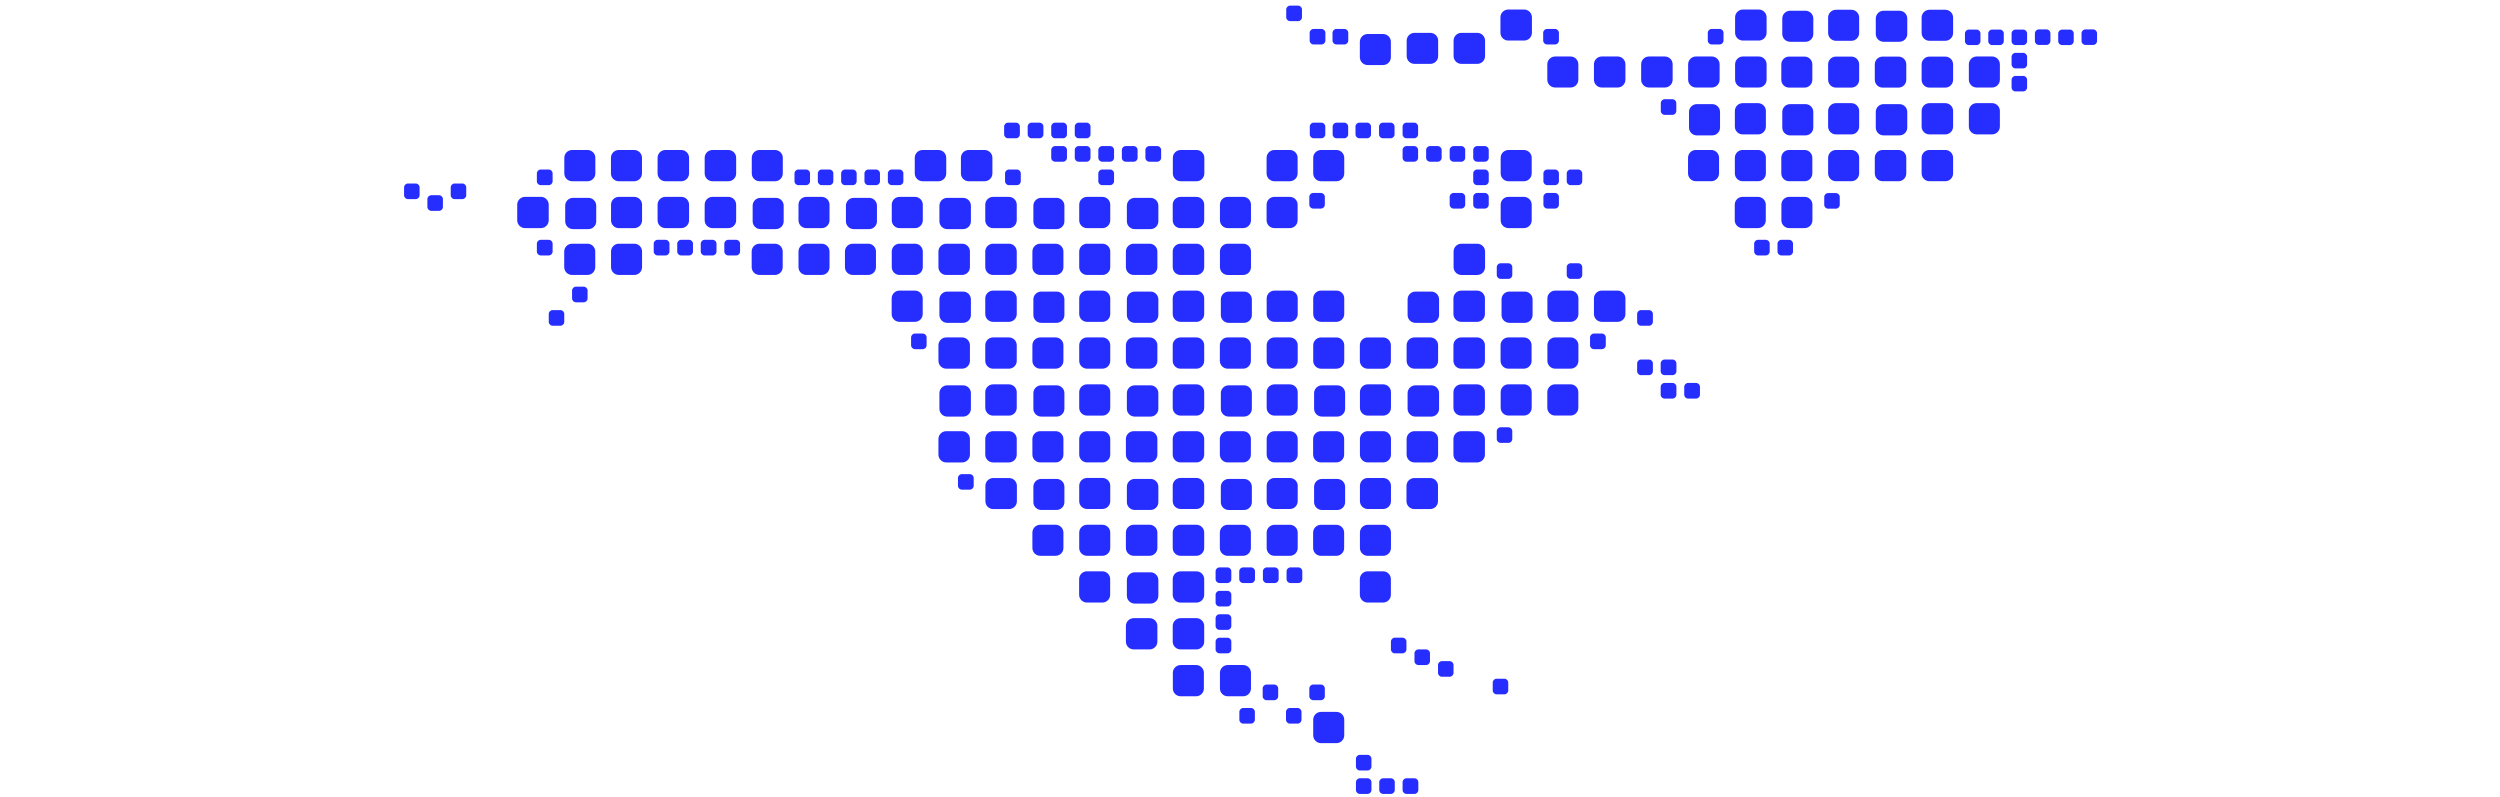 <svg xmlns="http://www.w3.org/2000/svg" viewBox="0 0 888 283">
  <path fill="#262DFF" d="M325.005 124.025c-.764 0-1.387-.623-1.387-1.385v-2.781c0-.762.623-1.385 1.387-1.385h2.738c.764 0 1.387.623 1.387 1.385v2.781c0 .762-.623 1.385-1.387 1.385h-2.738zm243.982 0c.764 0 1.387-.623 1.387-1.385v-2.781c0-.762-.623-1.385-1.387-1.385h-2.82c-.762 0-1.385.623-1.385 1.385v2.781c0 .762.623 1.385 1.385 1.385h2.82zm16.729-8.322c.762 0 1.385-.623 1.385-1.387v-2.779c0-.762-.623-1.385-1.385-1.385h-2.82c-.764 0-1.387.623-1.387 1.385v2.779c0 .764.623 1.387 1.387 1.387h2.82zm0 17.553c.762 0 1.385-.623 1.385-1.385v-2.781c0-.762-.623-1.385-1.385-1.385h-2.82c-.764 0-1.387.623-1.387 1.385v2.781c0 .762.623 1.385 1.387 1.385h2.82zm8.363 0c.762 0 1.385-.623 1.385-1.385v-2.781c0-.762-.623-1.385-1.385-1.385h-2.82c-.764 0-1.387.623-1.387 1.385v2.781c0 .762.623 1.385 1.387 1.385h2.82zm0 8.322c.762 0 1.385-.623 1.385-1.385v-2.779c0-.762-.623-1.387-1.385-1.387h-2.82c-.764 0-1.387.625-1.387 1.387v2.779c0 .762.623 1.385 1.387 1.385h2.82zm8.363 0c.764 0 1.385-.623 1.385-1.385v-2.779c0-.762-.621-1.387-1.385-1.387h-2.82c-.764 0-1.385.625-1.385 1.387v2.779c0 .762.621 1.385 1.385 1.385h2.82zm-133.248-67.49c.762 0 1.385-.623 1.385-1.385v-2.781c0-.762-.623-1.385-1.385-1.385h-2.74c-.762 0-1.385.623-1.385 1.385v2.781c0 .762.623 1.385 1.385 1.385h2.74zm166.297 16.646c.762 0 1.385-.623 1.385-1.387v-2.779c0-.764-.623-1.387-1.385-1.387h-2.74c-.762 0-1.385.623-1.385 1.387v2.779c0 .764.623 1.387 1.385 1.387h2.74zm16.606-16.605c.762 0 1.385-.623 1.385-1.387v-2.779c0-.762-.623-1.385-1.385-1.385h-2.74c-.762 0-1.385.623-1.385 1.385v2.779c0 .764.623 1.387 1.385 1.387h2.74zm-58.059-33.332c.762 0 1.387-.625 1.387-1.387v-2.779c0-.764-.625-1.387-1.387-1.387H591.3c-.764 0-1.387.623-1.387 1.387v2.779c0 .762.623 1.387 1.387 1.387h2.738zm33.17 49.937c.764 0 1.387-.623 1.387-1.387v-2.779c0-.764-.623-1.387-1.387-1.387h-2.738c-.764 0-1.387.623-1.387 1.387v2.779c0 .764.623 1.387 1.387 1.387h2.738zm-99.795-16.646c.764 0 1.387-.623 1.387-1.385v-2.781c0-.762-.623-1.385-1.387-1.385h-2.738c-.764 0-1.387.623-1.387 1.385v2.781c0 .762.623 1.385 1.387 1.385h2.738zm0-8.322c.764 0 1.387-.623 1.387-1.387V61.6c0-.764-.623-1.387-1.387-1.387h-2.738c-.764 0-1.387.623-1.387 1.387v2.779c0 .764.623 1.387 1.387 1.387h2.738zm0-8.325c.764 0 1.387-.623 1.387-1.385v-2.779c0-.764-.623-1.387-1.387-1.387h-2.738c-.764 0-1.387.623-1.387 1.387v2.779c0 .762.623 1.385 1.387 1.385h2.738zm-8.363 0c.764 0 1.387-.623 1.387-1.385v-2.779c0-.764-.623-1.387-1.387-1.387h-2.738c-.764 0-1.387.623-1.387 1.387v2.779c0 .762.623 1.385 1.387 1.385h2.738zm-8.363 0c.762 0 1.387-.623 1.387-1.385v-2.779c0-.764-.625-1.387-1.387-1.387h-2.738c-.764 0-1.387.623-1.387 1.387v2.779c0 .762.623 1.385 1.387 1.385h2.738zm-8.364-8.322c.762 0 1.385-.623 1.385-1.387v-2.779c0-.762-.623-1.385-1.385-1.385h-2.74c-.762 0-1.385.623-1.385 1.385v2.779c0 .764.623 1.387 1.385 1.387h2.74zm0 8.322c.762 0 1.385-.623 1.385-1.385v-2.779c0-.764-.623-1.387-1.385-1.387h-2.74c-.762 0-1.385.623-1.385 1.387v2.779c0 .762.623 1.385 1.385 1.385h2.74zm-8.363-8.322c.762 0 1.385-.623 1.385-1.387v-2.779c0-.762-.623-1.385-1.385-1.385h-2.74c-.762 0-1.385.623-1.385 1.385v2.779c0 .764.623 1.387 1.385 1.387h2.74zm-8.363 0c.762 0 1.385-.623 1.385-1.387v-2.779c0-.762-.623-1.385-1.385-1.385h-2.74c-.762 0-1.385.623-1.385 1.385v2.779c0 .764.623 1.387 1.385 1.387h2.74zm-8.121 0c.762 0 1.387-.623 1.387-1.387v-2.779c0-.762-.625-1.385-1.387-1.385h-2.738c-.764 0-1.387.623-1.387 1.385v2.779c0 .764.623 1.387 1.387 1.387h2.738zm-8.12 0c.762 0 1.385-.623 1.385-1.387v-2.779c0-.762-.623-1.385-1.385-1.385h-2.74c-.762 0-1.385.623-1.385 1.385v2.779c0 .764.623 1.387 1.385 1.387h2.74zm49.694 24.969c.764 0 1.387-.623 1.387-1.385v-2.781c0-.762-.623-1.385-1.387-1.385h-2.738c-.764 0-1.387.623-1.387 1.385v2.781c0 .762.623 1.385 1.387 1.385h2.738zm33.293 0c.762 0 1.385-.623 1.385-1.385v-2.781c0-.762-.623-1.385-1.385-1.385h-2.74c-.762 0-1.385.623-1.385 1.385v2.781c0 .762.623 1.385 1.385 1.385h2.74zm0-8.322c.762 0 1.385-.623 1.385-1.387V61.6c0-.764-.623-1.387-1.385-1.387h-2.74c-.762 0-1.385.623-1.385 1.387v2.779c0 .764.623 1.387 1.385 1.387h2.74zm8.281 0c.764 0 1.387-.623 1.387-1.387V61.6c0-.764-.623-1.387-1.387-1.387h-2.738c-.764 0-1.387.623-1.387 1.387v2.779c0 .764.623 1.387 1.387 1.387h2.738zm-24.848 33.291c.764 0 1.387-.623 1.387-1.385v-2.781c0-.762-.623-1.385-1.387-1.385h-2.738c-.762 0-1.387.623-1.387 1.385v2.781c0 .762.625 1.385 1.387 1.385h2.738zm24.848 0c.764 0 1.387-.623 1.387-1.385v-2.781c0-.762-.623-1.385-1.387-1.385h-2.738c-.764 0-1.387.623-1.387 1.385v2.781c0 .762.623 1.385 1.387 1.385h2.738zM435.983 232.063c.762 0 1.385-.623 1.385-1.387v-2.779c0-.762-.623-1.385-1.385-1.385h-2.82c-.764 0-1.387.623-1.387 1.385v2.779c0 .764.623 1.387 1.387 1.387h2.82zm0-8.325c.762 0 1.385-.623 1.385-1.385v-2.779c0-.764-.623-1.387-1.385-1.387h-2.82c-.764 0-1.387.623-1.387 1.387v2.779c0 .762.623 1.385 1.387 1.385h2.82zm0-8.322c.762 0 1.385-.623 1.385-1.385v-2.781c0-.762-.623-1.385-1.385-1.385h-2.82c-.764 0-1.387.623-1.387 1.385v2.781c0 .762.623 1.385 1.387 1.385h2.82zm0-8.322c.762 0 1.385-.623 1.385-1.387v-2.779c0-.764-.623-1.387-1.385-1.387h-2.82c-.764 0-1.387.623-1.387 1.387v2.779c0 .764.623 1.387 1.387 1.387h2.82zm8.403 0c.764 0 1.387-.623 1.387-1.387v-2.779c0-.764-.623-1.387-1.387-1.387h-2.82c-.762 0-1.385.623-1.385 1.387v2.779c0 .764.623 1.387 1.385 1.387h2.82zm8.406 0c.762 0 1.385-.623 1.385-1.387v-2.779c0-.764-.623-1.387-1.385-1.387h-2.82c-.764 0-1.387.623-1.387 1.387v2.779c0 .764.623 1.387 1.387 1.387h2.82zm8.402 0c.764 0 1.387-.623 1.387-1.387v-2.779c0-.764-.623-1.387-1.387-1.387h-2.82c-.762 0-1.385.623-1.385 1.387v2.779c0 .764.623 1.387 1.385 1.387h2.82zM502.403 282c.764 0 1.387-.623 1.387-1.387v-2.779c0-.762-.623-1.385-1.387-1.385h-2.82c-.762 0-1.385.623-1.385 1.385v2.779c0 .764.623 1.387 1.385 1.387h2.82zm-33.209-33.291c.762 0 1.385-.623 1.385-1.387v-2.779c0-.764-.623-1.387-1.385-1.387h-2.74c-.762 0-1.385.623-1.385 1.387v2.779c0 .764.623 1.387 1.385 1.387h2.74zm28.989-16.646c.762 0 1.385-.623 1.385-1.387v-2.779c0-.762-.623-1.385-1.385-1.385h-2.74c-.762 0-1.385.623-1.385 1.385v2.779c0 .764.623 1.387 1.385 1.387h2.74zm8.363 4.16c.762 0 1.385-.623 1.385-1.385v-2.779c0-.764-.623-1.387-1.385-1.387h-2.74c-.762 0-1.385.623-1.385 1.387v2.779c0 .762.623 1.385 1.385 1.385h2.74zm8.363 4.162c.762 0 1.385-.623 1.385-1.385v-2.781c0-.762-.623-1.385-1.385-1.385h-2.738c-.764 0-1.387.623-1.387 1.385V239c0 .762.623 1.385 1.387 1.385h2.738zm19.434 6.244c.762 0 1.387-.623 1.387-1.385v-2.779c0-.764-.625-1.387-1.387-1.387h-2.738c-.764 0-1.387.623-1.387 1.387v2.779c0 .762.623 1.385 1.387 1.385h2.738zm-81.715 2.08c.764 0 1.387-.623 1.387-1.387v-2.779c0-.764-.623-1.387-1.387-1.387h-2.738c-.762 0-1.387.623-1.387 1.387v2.779c0 .764.625 1.387 1.387 1.387h2.738zm8.283 8.322c.762 0 1.385-.623 1.385-1.387v-2.779c0-.762-.623-1.385-1.385-1.385h-2.74c-.762 0-1.385.623-1.385 1.385v2.779c0 .764.623 1.387 1.385 1.387h2.74zm-16.564 0c.762 0 1.385-.623 1.385-1.387v-2.779c0-.762-.623-1.385-1.385-1.385h-2.74c-.762 0-1.385.623-1.385 1.385v2.779c0 .764.623 1.387 1.385 1.387h2.74zm41.412 16.647c.762 0 1.385-.623 1.385-1.387v-2.779c0-.764-.623-1.387-1.385-1.387h-2.74c-.762 0-1.385.623-1.385 1.387v2.779c0 .764.623 1.387 1.385 1.387h2.74zm0 8.322c.762 0 1.385-.623 1.385-1.387v-2.779c0-.762-.623-1.385-1.385-1.385h-2.74c-.762 0-1.385.623-1.385 1.385v2.779c0 .764.623 1.387 1.385 1.387h2.74zm8.281 0c.764 0 1.387-.623 1.387-1.387v-2.779c0-.762-.623-1.385-1.387-1.385h-2.738c-.764 0-1.387.623-1.387 1.385v2.779c0 .764.623 1.387 1.387 1.387h2.738zm41.736-124.682c.764 0 1.387-.623 1.387-1.387v-2.779c0-.764-.623-1.387-1.387-1.387h-2.738c-.762 0-1.387.623-1.387 1.387v2.779c0 .764.625 1.387 1.387 1.387h2.738zM344.47 173.924c.764 0 1.387-.623 1.387-1.387v-2.738c0-.764-.623-1.387-1.387-1.387h-2.82c-.762 0-1.385.623-1.385 1.387v2.738c0 .764.623 1.387 1.385 1.387h2.82zm-149.569-83.19c.762 0 1.385-.623 1.385-1.387v-2.779c0-.764-.623-1.387-1.385-1.387h-2.82c-.764 0-1.387.623-1.387 1.387v2.779c0 .764.623 1.387 1.387 1.387h2.82zm0-24.968c.762 0 1.385-.623 1.385-1.387V61.6c0-.764-.623-1.387-1.385-1.387h-2.82c-.764 0-1.387.623-1.387 1.387v2.779c0 .764.623 1.387 1.387 1.387h2.82zm-38.966 9.125c.764 0 1.387-.623 1.387-1.387v-2.779c0-.762-.623-1.385-1.387-1.385h-2.738c-.762 0-1.387.623-1.387 1.385v2.779c0 .764.625 1.387 1.387 1.387h2.738zm8.283-4.162c.762 0 1.387-.623 1.387-1.385v-2.781c0-.762-.625-1.385-1.387-1.385h-2.738c-.764 0-1.387.623-1.387 1.385v2.781c0 .762.623 1.385 1.387 1.385h2.738zm-16.565 0c.762 0 1.385-.623 1.385-1.385v-2.781c0-.762-.623-1.385-1.385-1.385h-2.74c-.762 0-1.385.623-1.385 1.385v2.781c0 .762.623 1.385 1.385 1.385h2.74zm463.153-54.936c.764 0 1.387-.623 1.387-1.385v-2.74c0-.762-.623-1.385-1.387-1.385h-2.82c-.762 0-1.385.623-1.385 1.385v2.74c0 .762.623 1.385 1.385 1.385h2.82zm107.834 16.68c.762 0 1.385-.623 1.385-1.385v-2.74c0-.762-.623-1.385-1.385-1.385h-2.74c-.762 0-1.385.623-1.385 1.385v2.74c0 .762.623 1.385 1.385 1.385h2.74zm0-8.176c.762 0 1.385-.623 1.385-1.387v-2.738c0-.762-.623-1.387-1.385-1.387h-2.74c-.762 0-1.385.625-1.385 1.387v2.738c0 .764.623 1.387 1.385 1.387h2.74zm8.281-8.338c.764 0 1.387-.625 1.387-1.387v-2.738c0-.764-.623-1.387-1.387-1.387h-2.738c-.762 0-1.387.623-1.387 1.387v2.738c0 .762.625 1.387 1.387 1.387h2.738zm-24.846.055c.762 0 1.385-.623 1.385-1.385v-2.74c0-.762-.623-1.385-1.385-1.385h-2.74c-.762 0-1.385.623-1.385 1.385v2.74c0 .762.623 1.385 1.385 1.385h2.74zm8.281 0c.764 0 1.387-.623 1.387-1.385v-2.74c0-.762-.623-1.385-1.387-1.385h-2.738c-.764 0-1.387.623-1.387 1.385v2.74c0 .762.623 1.385 1.387 1.385h2.738zm8.284 0c.762 0 1.385-.623 1.385-1.385v-2.74c0-.762-.623-1.385-1.385-1.385h-2.74c-.762 0-1.385.623-1.385 1.385v2.74c0 .762.623 1.385 1.385 1.385h2.74zm24.847-.055c.762 0 1.385-.625 1.385-1.387v-2.738c0-.764-.623-1.387-1.385-1.387h-2.74c-.762 0-1.385.623-1.385 1.387v2.738c0 .762.623 1.387 1.385 1.387h2.74zm-8.283.055c.764 0 1.385-.623 1.385-1.385v-2.74c0-.762-.621-1.385-1.385-1.385h-2.74c-.762 0-1.385.623-1.385 1.385v2.74c0 .762.623 1.385 1.385 1.385h2.74zM286.331 65.766c.764 0 1.387-.623 1.387-1.387V61.6c0-.764-.623-1.387-1.387-1.387h-2.738c-.762 0-1.387.623-1.387 1.387v2.779c0 .764.625 1.387 1.387 1.387h2.738zm33.162 0c.764 0 1.387-.623 1.387-1.387V61.6c0-.764-.623-1.387-1.387-1.387h-2.738c-.764 0-1.387.623-1.387 1.387v2.779c0 .764.623 1.387 1.387 1.387h2.738zm-24.879 0c.762 0 1.385-.623 1.385-1.387V61.6c0-.764-.623-1.387-1.385-1.387h-2.74c-.762 0-1.385.623-1.385 1.387v2.779c0 .764.623 1.387 1.385 1.387h2.74zm8.282 0c.764 0 1.387-.623 1.387-1.387V61.6c0-.764-.623-1.387-1.387-1.387h-2.738c-.764 0-1.387.623-1.387 1.387v2.779c0 .764.623 1.387 1.387 1.387h2.738zm8.283 0c.762 0 1.387-.623 1.387-1.387V61.6c0-.764-.625-1.387-1.387-1.387h-2.738c-.764 0-1.387.623-1.387 1.387v2.779c0 .764.623 1.387 1.387 1.387h2.738zm50.019 0c.762 0 1.385-.623 1.385-1.387V61.6c0-.764-.623-1.387-1.385-1.387h-2.82c-.764 0-1.387.623-1.387 1.387v2.779c0 .764.623 1.387 1.387 1.387h2.82zM236.401 90.734c.762 0 1.387-.623 1.387-1.387v-2.779c0-.764-.625-1.387-1.387-1.387h-2.82c-.762 0-1.385.623-1.385 1.387v2.779c0 .764.623 1.387 1.385 1.387h2.82zm8.356 0c.762 0 1.387-.623 1.387-1.387v-2.779c0-.764-.625-1.387-1.387-1.387h-2.82c-.762 0-1.385.623-1.385 1.387v2.779c0 .764.623 1.387 1.385 1.387h2.82zm8.355 0c.762 0 1.387-.623 1.387-1.387v-2.779c0-.764-.625-1.387-1.387-1.387h-2.82c-.762 0-1.385.623-1.385 1.387v2.779c0 .764.623 1.387 1.385 1.387h2.82zm8.371 0c.764 0 1.387-.623 1.387-1.387v-2.779c0-.764-.623-1.387-1.387-1.387h-2.82c-.762 0-1.385.623-1.385 1.387v2.779c0 .764.623 1.387 1.385 1.387h2.82zm132.844-24.968c.762 0 1.387-.623 1.387-1.387V61.6c0-.764-.625-1.387-1.387-1.387h-2.82c-.762 0-1.387.623-1.387 1.387v2.779c0 .764.625 1.387 1.387 1.387h2.82zm8.363-8.325c.764 0 1.387-.623 1.387-1.385v-2.779c0-.764-.623-1.387-1.387-1.387h-2.82c-.762 0-1.385.623-1.385 1.387v2.779c0 .762.623 1.385 1.385 1.385h2.82zm8.364 0c.764 0 1.387-.623 1.387-1.385v-2.779c0-.764-.623-1.387-1.387-1.387h-2.82c-.762 0-1.385.623-1.385 1.387v2.779c0 .762.623 1.385 1.385 1.385h2.82zm-16.727 0c.762 0 1.387-.623 1.387-1.385v-2.779c0-.764-.625-1.387-1.387-1.387h-2.82c-.762 0-1.387.623-1.387 1.387v2.779c0 .762.625 1.385 1.387 1.385h2.82zm-8.363 0c.762 0 1.385-.623 1.385-1.385v-2.779c0-.764-.623-1.387-1.385-1.387h-2.82c-.764 0-1.387.623-1.387 1.387v2.779c0 .762.623 1.385 1.387 1.385h2.82zm0-8.322c.762 0 1.385-.623 1.385-1.387v-2.779c0-.762-.623-1.385-1.385-1.385h-2.82c-.764 0-1.387.623-1.387 1.385v2.779c0 .764.623 1.387 1.387 1.387h2.82zm-8.363 0c.762 0 1.385-.623 1.385-1.387v-2.779c0-.762-.623-1.385-1.385-1.385h-2.82c-.764 0-1.387.623-1.387 1.385v2.779c0 .764.623 1.387 1.387 1.387h2.82zm-8.364 0c.762 0 1.385-.623 1.385-1.387v-2.779c0-.762-.623-1.385-1.385-1.385h-2.82c-.764 0-1.387.623-1.387 1.385v2.779c0 .764.623 1.387 1.387 1.387h2.82zm-8.365 0c.764 0 1.387-.623 1.387-1.387v-2.779c0-.762-.623-1.385-1.387-1.385h-2.82c-.762 0-1.385.623-1.385 1.385v2.779c0 .764.623 1.387 1.385 1.387h2.82zm16.729 8.322c.762 0 1.385-.623 1.385-1.385v-2.779c0-.764-.623-1.387-1.385-1.387h-2.82c-.764 0-1.387.623-1.387 1.387v2.779c0 .762.623 1.385 1.387 1.385h2.82zm-178.559 58.262c.762 0 1.385-.623 1.385-1.387v-2.779c0-.762-.623-1.385-1.385-1.385h-2.74c-.762 0-1.385.623-1.385 1.385v2.779c0 .764.623 1.387 1.385 1.387h2.74zm8.281-8.324c.764 0 1.387-.623 1.387-1.385v-2.779c0-.764-.623-1.387-1.387-1.387h-2.738c-.762 0-1.387.623-1.387 1.387v2.779c0 .762.625 1.385 1.387 1.385h2.738zm345.02-91.586c.762 0 1.385-.623 1.385-1.385v-2.74c0-.762-.623-1.385-1.385-1.385h-2.82c-.764 0-1.387.623-1.387 1.385v2.74c0 .762.623 1.385 1.387 1.385h2.82zm-74.826 0c.762 0 1.385-.623 1.385-1.385v-2.74c0-.762-.623-1.385-1.385-1.385h-2.82c-.764 0-1.387.623-1.387 1.385v2.74c0 .762.623 1.385 1.387 1.385h2.82zm-8.12 0c.762 0 1.385-.623 1.385-1.385v-2.74c0-.762-.623-1.385-1.385-1.385h-2.82c-.764 0-1.387.623-1.387 1.385v2.74c0 .762.623 1.385 1.387 1.385h2.82zm-8.324-8.281c.762 0 1.387-.625 1.387-1.387V3.387c0-.764-.625-1.387-1.387-1.387h-2.82c-.762 0-1.387.623-1.387 1.387v2.738c0 .762.625 1.387 1.387 1.387h2.82zM324.972 114.316c1.523 0 2.771-1.246 2.771-2.771v-5.559c0-1.525-1.248-2.771-2.771-2.771h-5.479c-1.525 0-2.771 1.246-2.771 2.771v5.559c0 1.525 1.246 2.771 2.771 2.771h5.479zm149.732 16.647c1.525 0 2.771-1.248 2.771-2.771v-5.559c0-1.525-1.246-2.773-2.771-2.773h-5.479c-1.523 0-2.771 1.248-2.771 2.773v5.559c0 1.523 1.248 2.771 2.771 2.771h5.479zm0-16.647c1.525 0 2.771-1.246 2.771-2.771v-5.559c0-1.525-1.246-2.771-2.771-2.771h-5.479c-1.523 0-2.771 1.246-2.771 2.771v5.559c0 1.525 1.248 2.771 2.771 2.771h5.479zm16.565 16.647c1.525 0 2.771-1.248 2.771-2.771v-5.559c0-1.525-1.246-2.773-2.771-2.773h-5.479c-1.523 0-2.771 1.248-2.771 2.773v5.559c0 1.523 1.248 2.771 2.771 2.771h5.479zm83.312-16.647c1.523 0 2.77-1.246 2.77-2.771v-5.559c0-1.525-1.246-2.771-2.77-2.771h-5.643c-1.523 0-2.771 1.246-2.771 2.771v5.559c0 1.525 1.248 2.771 2.771 2.771h5.643zm66.42-33.291c1.525 0 2.771-1.248 2.771-2.771v-5.561c0-1.523-1.246-2.771-2.771-2.771h-5.479c-1.523 0-2.771 1.248-2.771 2.771v5.561c0 1.523 1.248 2.771 2.771 2.771h5.479zM524.724 97.672c1.523 0 2.771-1.248 2.771-2.773V89.34c0-1.523-1.248-2.771-2.771-2.771h-5.641c-1.525 0-2.771 1.248-2.771 2.771v5.559c0 1.525 1.246 2.773 2.771 2.773h5.641zm99.713-16.647c1.525 0 2.771-1.248 2.771-2.771v-5.561c0-1.523-1.246-2.771-2.771-2.771h-5.479c-1.523 0-2.771 1.248-2.771 2.771v5.561c0 1.523 1.248 2.771 2.771 2.771h5.479zm-182.862 0c1.523 0 2.771-1.248 2.771-2.771v-5.561c0-1.523-1.248-2.771-2.771-2.771h-5.479c-1.525 0-2.771 1.248-2.771 2.771v5.561c0 1.523 1.246 2.771 2.771 2.771h5.479zm16.565 0c1.523 0 2.771-1.248 2.771-2.771v-5.561c0-1.523-1.248-2.771-2.771-2.771h-5.479c-1.525 0-2.771 1.248-2.771 2.771v5.561c0 1.523 1.246 2.771 2.771 2.771h5.479zm-16.565 16.647c1.523 0 2.771-1.248 2.771-2.773V89.34c0-1.523-1.248-2.771-2.771-2.771h-5.479c-1.525 0-2.771 1.248-2.771 2.771v5.559c0 1.525 1.246 2.773 2.771 2.773h5.479zm49.694 116.359c1.525 0 2.771-1.248 2.771-2.773v-5.559c0-1.523-1.246-2.771-2.771-2.771h-5.479c-1.523 0-2.771 1.248-2.771 2.771v5.559c0 1.525 1.248 2.773 2.771 2.773h5.479zm-16.565 49.938c1.525 0 2.771-1.248 2.771-2.771v-5.561c0-1.523-1.246-2.771-2.771-2.771h-5.479c-1.523 0-2.771 1.248-2.771 2.771v5.561c0 1.523 1.248 2.771 2.771 2.771h5.479zm-33.129-16.647c1.523 0 2.771-1.248 2.771-2.771v-5.559c0-1.525-1.248-2.773-2.771-2.773h-5.479c-1.525 0-2.771 1.248-2.771 2.773v5.559c0 1.523 1.246 2.771 2.771 2.771h5.479zm-16.728 0c1.525 0 2.773-1.248 2.773-2.771v-5.559c0-1.525-1.248-2.773-2.773-2.773h-5.477c-1.525 0-2.773 1.248-2.773 2.773v5.559c0 1.523 1.248 2.771 2.773 2.771h5.477zm116.441-99.713c1.523 0 2.771-1.248 2.771-2.771v-5.561c0-1.523-1.248-2.771-2.771-2.771h-5.479c-1.525 0-2.771 1.248-2.771 2.771v5.561c0 1.523 1.246 2.771 2.771 2.771h5.479zm16.565 0c1.525 0 2.771-1.248 2.771-2.771v-5.561c0-1.523-1.246-2.771-2.771-2.771h-5.479c-1.523 0-2.771 1.248-2.771 2.771v5.561c0 1.523 1.248 2.771 2.771 2.771h5.479zM358.427 180.82c1.523 0 2.771-1.248 2.771-2.771v-5.479c0-1.525-1.248-2.771-2.771-2.771h-5.641c-1.525 0-2.771 1.246-2.771 2.771v5.479c0 1.523 1.246 2.771 2.771 2.771h5.641zm149.568 0c1.525 0 2.773-1.248 2.773-2.771v-5.479c0-1.525-1.248-2.771-2.773-2.771h-5.641c-1.523 0-2.771 1.246-2.771 2.771v5.479c0 1.523 1.248 2.771 2.771 2.771h5.641zm-116.439 33.211c1.525 0 2.771-1.248 2.771-2.773v-5.559c0-1.523-1.246-2.771-2.771-2.771h-5.479c-1.523 0-2.771 1.248-2.771 2.771v5.559c0 1.525 1.248 2.773 2.771 2.773h5.479zM192.128 81.025c1.525 0 2.773-1.248 2.773-2.771v-5.561c0-1.523-1.248-2.771-2.773-2.771h-5.641c-1.523 0-2.771 1.248-2.771 2.771v5.561c0 1.523 1.248 2.771 2.771 2.771h5.641zm382.453-49.937c1.523 0 2.77-1.248 2.77-2.771v-5.479c0-1.525-1.246-2.771-2.77-2.771h-5.643c-1.523 0-2.771 1.246-2.771 2.771v5.479c0 1.523 1.248 2.771 2.771 2.771h5.643zm16.766 0c1.525 0 2.773-1.248 2.773-2.771v-5.479c0-1.525-1.248-2.771-2.773-2.771h-5.641c-1.523 0-2.77 1.246-2.77 2.771v5.479c0 1.523 1.246 2.771 2.77 2.771h5.641zm16.687 0c1.525 0 2.771-1.248 2.771-2.771v-5.479c0-1.525-1.246-2.771-2.771-2.771h-5.641c-1.523 0-2.771 1.246-2.771 2.771v5.479c0 1.523 1.248 2.771 2.771 2.771h5.641zm16.688 0c1.523 0 2.771-1.248 2.771-2.771v-5.479c0-1.525-1.248-2.771-2.771-2.771h-5.641c-1.525 0-2.773 1.246-2.773 2.771v5.479c0 1.523 1.248 2.771 2.773 2.771h5.641zm0-16.68c1.523 0 2.771-1.248 2.771-2.771V6.158c0-1.525-1.248-2.771-2.771-2.771h-5.641c-1.525 0-2.773 1.246-2.773 2.771v5.479c0 1.523 1.248 2.771 2.773 2.771h5.641zm82.863 16.68c1.525 0 2.771-1.248 2.771-2.771v-5.479c0-1.525-1.246-2.771-2.771-2.771h-5.479c-1.523 0-2.771 1.246-2.771 2.771v5.479c0 1.523 1.248 2.771 2.771 2.771h5.479zm-465.6 33.291c1.525 0 2.771-1.246 2.771-2.771v-5.559c0-1.525-1.246-2.771-2.771-2.771h-5.641c-1.525 0-2.771 1.246-2.771 2.771v5.559c0 1.525 1.246 2.771 2.771 2.771h5.641zm16.727 0c1.525 0 2.771-1.246 2.771-2.771v-5.559c0-1.525-1.246-2.771-2.771-2.771h-5.641c-1.523 0-2.771 1.246-2.771 2.771v5.559c0 1.525 1.248 2.771 2.771 2.771h5.641zm16.564 0c1.525 0 2.773-1.246 2.773-2.771v-5.559c0-1.525-1.248-2.771-2.773-2.771H269.8c-1.525 0-2.771 1.246-2.771 2.771v5.559c0 1.525 1.246 2.771 2.771 2.771h5.476zm74.455 0c1.525 0 2.771-1.246 2.771-2.771v-5.559c0-1.525-1.246-2.771-2.771-2.771h-5.641c-1.523 0-2.771 1.246-2.771 2.771v5.559c0 1.525 1.248 2.771 2.771 2.771h5.641zm-16.396 0c1.525 0 2.771-1.246 2.771-2.771v-5.559c0-1.525-1.246-2.771-2.771-2.771h-5.641c-1.523 0-2.771 1.246-2.771 2.771v5.559c0 1.525 1.248 2.771 2.771 2.771h5.641zm-91.35 16.646c1.525 0 2.771-1.248 2.771-2.771v-5.561c0-1.523-1.246-2.771-2.771-2.771h-5.641c-1.525 0-2.771 1.248-2.771 2.771v5.561c0 1.523 1.246 2.771 2.771 2.771h5.641zm16.727 0c1.525 0 2.771-1.248 2.771-2.771v-5.561c0-1.523-1.246-2.771-2.771-2.771h-5.641c-1.523 0-2.771 1.248-2.771 2.771v5.561c0 1.523 1.248 2.771 2.771 2.771h5.641zm166.299-16.646c1.523 0 2.771-1.246 2.771-2.771v-5.559c0-1.525-1.248-2.771-2.771-2.771h-5.641c-1.525 0-2.773 1.246-2.773 2.771v5.559c0 1.525 1.248 2.771 2.773 2.771h5.641zm282.574-16.647c1.525 0 2.771-1.246 2.771-2.771v-5.559c0-1.525-1.246-2.771-2.771-2.771h-5.479c-1.523 0-2.771 1.246-2.771 2.771v5.559c0 1.525 1.248 2.771 2.771 2.771h5.479zM474.704 64.379c1.525 0 2.771-1.246 2.771-2.771v-5.559c0-1.525-1.246-2.771-2.771-2.771h-5.479c-1.523 0-2.771 1.246-2.771 2.771v5.559c0 1.525 1.248 2.771 2.771 2.771h5.479zm-16.564 0c1.523 0 2.771-1.246 2.771-2.771v-5.559c0-1.525-1.248-2.771-2.771-2.771h-5.479c-1.525 0-2.771 1.246-2.771 2.771v5.559c0 1.525 1.246 2.771 2.771 2.771h5.479zm49.922-41.69c1.523 0 2.771-1.246 2.771-2.771v-5.479c0-1.523-1.248-2.771-2.771-2.771h-5.641c-1.525 0-2.771 1.248-2.771 2.771v5.479c0 1.525 1.246 2.771 2.771 2.771h5.641zm16.662 0c1.523 0 2.771-1.246 2.771-2.771v-5.479c0-1.523-1.248-2.771-2.771-2.771h-5.641c-1.525 0-2.771 1.248-2.771 2.771v5.479c0 1.525 1.246 2.771 2.771 2.771h5.641zm16.646-8.281c1.523 0 2.771-1.248 2.771-2.771V6.158c0-1.525-1.248-2.771-2.771-2.771h-5.641c-1.525 0-2.773 1.246-2.773 2.771v5.479c0 1.523 1.248 2.771 2.773 2.771h5.641zM208.694 64.379c1.523 0 2.771-1.246 2.771-2.771v-5.559c0-1.525-1.248-2.771-2.771-2.771h-5.479c-1.525 0-2.771 1.246-2.771 2.771v5.559c0 1.525 1.246 2.771 2.771 2.771h5.479zm16.565 0c1.523 0 2.771-1.246 2.771-2.771v-5.559c0-1.525-1.248-2.771-2.771-2.771h-5.479c-1.525 0-2.771 1.246-2.771 2.771v5.559c0 1.525 1.246 2.771 2.771 2.771h5.479zm266.01-41.274c1.525 0 2.771-1.246 2.771-2.771v-5.479c0-1.523-1.246-2.771-2.771-2.771h-5.479c-1.523 0-2.771 1.248-2.771 2.771v5.479c0 1.525 1.248 2.771 2.771 2.771h5.479zm66.584 7.983c1.525 0 2.771-1.248 2.771-2.771v-5.479c0-1.525-1.246-2.771-2.771-2.771h-5.479c-1.523 0-2.771 1.246-2.771 2.771v5.479c0 1.523 1.248 2.771 2.771 2.771h5.479zm-16.565 49.937c1.523 0 2.771-1.248 2.771-2.771v-5.561c0-1.523-1.248-2.771-2.771-2.771h-5.479c-1.525 0-2.771 1.248-2.771 2.771v5.561c0 1.523 1.246 2.771 2.771 2.771h5.479zm0-16.646c1.523 0 2.771-1.246 2.771-2.771v-5.559c0-1.525-1.248-2.771-2.771-2.771h-5.479c-1.525 0-2.771 1.246-2.771 2.771v5.559c0 1.525 1.246 2.771 2.771 2.771h5.479zm-199.193 50.293c1.523 0 2.771-1.248 2.771-2.771v-5.561c0-1.523-1.248-2.771-2.771-2.771h-5.641c-1.525 0-2.771 1.248-2.771 2.771v5.561c0 1.523 1.246 2.771 2.771 2.771h5.641zm16.283-.348c1.523 0 2.771-1.246 2.771-2.771v-5.559c0-1.525-1.248-2.771-2.771-2.771h-5.641c-1.525 0-2.771 1.246-2.771 2.771v5.559c0 1.525 1.246 2.771 2.771 2.771h5.641zm-16.631 16.631c1.525 0 2.771-1.248 2.771-2.771v-5.561c0-1.523-1.246-2.771-2.771-2.771h-5.641c-1.523 0-2.771 1.248-2.771 2.771v5.561c0 1.523 1.248 2.771 2.771 2.771h5.641zm16.631 0c1.523 0 2.771-1.248 2.771-2.771v-5.561c0-1.523-1.248-2.771-2.771-2.771h-5.641c-1.525 0-2.771 1.248-2.771 2.771v5.561c0 1.523 1.246 2.771 2.771 2.771h5.641zm16.926-16.283c1.525 0 2.773-1.248 2.773-2.771v-5.561c0-1.523-1.248-2.771-2.773-2.771h-5.477c-1.525 0-2.771 1.248-2.771 2.771v5.561c0 1.523 1.246 2.771 2.771 2.771h5.477zm16.285-.348c1.523 0 2.771-1.246 2.771-2.771v-5.559c0-1.525-1.248-2.771-2.771-2.771h-5.479c-1.525 0-2.771 1.246-2.771 2.771v5.559c0 1.525 1.246 2.771 2.771 2.771h5.479zm-16.631 16.631c1.525 0 2.771-1.248 2.771-2.771v-5.561c0-1.523-1.246-2.771-2.771-2.771h-5.479c-1.523 0-2.771 1.248-2.771 2.771v5.561c0 1.523 1.248 2.771 2.771 2.771h5.479zm16.631 0c1.523 0 2.771-1.248 2.771-2.771v-5.561c0-1.523-1.248-2.771-2.771-2.771h-5.479c-1.525 0-2.771 1.248-2.771 2.771v5.561c0 1.523 1.246 2.771 2.771 2.771h5.479zm17.09-16.283c1.523 0 2.771-1.248 2.771-2.771v-5.561c0-1.523-1.248-2.771-2.771-2.771h-5.641c-1.525 0-2.773 1.248-2.773 2.771v5.561c0 1.523 1.248 2.771 2.773 2.771h5.641zm16.283-.348c1.523 0 2.771-1.246 2.771-2.771v-5.559c0-1.525-1.248-2.771-2.771-2.771h-5.641c-1.525 0-2.771 1.246-2.771 2.771v5.559c0 1.525 1.246 2.771 2.771 2.771h5.641zm-16.631 16.631c1.525 0 2.771-1.248 2.771-2.771v-5.561c0-1.523-1.246-2.771-2.771-2.771h-5.641c-1.523 0-2.771 1.248-2.771 2.771v5.561c0 1.523 1.248 2.771 2.771 2.771h5.641zm16.631 0c1.523 0 2.771-1.248 2.771-2.771v-5.561c0-1.523-1.248-2.771-2.771-2.771h-5.641c-1.525 0-2.771 1.248-2.771 2.771v5.561c0 1.523 1.246 2.771 2.771 2.771h5.641zm83.43-16.283c1.523 0 2.771-1.248 2.771-2.771v-5.561c0-1.523-1.248-2.771-2.771-2.771h-5.641c-1.525 0-2.771 1.248-2.771 2.771v5.561c0 1.523 1.246 2.771 2.771 2.771h5.641zm16.283-.348c1.523 0 2.771-1.246 2.771-2.771v-5.559c0-1.525-1.248-2.771-2.771-2.771h-5.641c-1.525 0-2.771 1.246-2.771 2.771v5.559c0 1.525 1.246 2.771 2.771 2.771h5.641zm-16.629 16.631c1.523 0 2.77-1.248 2.77-2.771v-5.561c0-1.523-1.246-2.771-2.77-2.771h-5.643c-1.523 0-2.771 1.248-2.771 2.771v5.561c0 1.523 1.248 2.771 2.771 2.771h5.643zm16.629 0c1.523 0 2.771-1.248 2.771-2.771v-5.561c0-1.523-1.248-2.771-2.771-2.771h-5.641c-1.525 0-2.771 1.248-2.771 2.771v5.561c0 1.523 1.246 2.771 2.771 2.771h5.641zm16.928-16.283c1.523 0 2.771-1.248 2.771-2.771v-5.561c0-1.523-1.248-2.771-2.771-2.771h-5.479c-1.525 0-2.771 1.248-2.771 2.771v5.561c0 1.523 1.246 2.771 2.771 2.771h5.479zm16.283-.348c1.523 0 2.771-1.246 2.771-2.771v-5.559c0-1.525-1.248-2.771-2.771-2.771h-5.479c-1.525 0-2.771 1.246-2.771 2.771v5.559c0 1.525 1.246 2.771 2.771 2.771h5.479zm-16.631 16.631c1.525 0 2.771-1.248 2.771-2.771v-5.561c0-1.523-1.246-2.771-2.771-2.771h-5.479c-1.523 0-2.771 1.248-2.771 2.771v5.561c0 1.523 1.248 2.771 2.771 2.771h5.479zm16.631 0c1.523 0 2.771-1.248 2.771-2.771v-5.561c0-1.523-1.248-2.771-2.771-2.771h-5.479c-1.525 0-2.771 1.248-2.771 2.771v5.561c0 1.523 1.246 2.771 2.771 2.771h5.479zM308.722 81.379c1.523 0 2.771-1.246 2.771-2.771v-5.559c0-1.525-1.248-2.771-2.771-2.771h-5.479c-1.525 0-2.771 1.246-2.771 2.771v5.559c0 1.525 1.246 2.771 2.771 2.771h5.479zm16.283-.346c1.523 0 2.771-1.248 2.771-2.771v-5.559c0-1.525-1.248-2.773-2.771-2.773h-5.479c-1.525 0-2.771 1.248-2.771 2.773v5.559c0 1.523 1.246 2.771 2.771 2.771h5.479zm-16.631 16.629c1.525 0 2.771-1.246 2.771-2.771v-5.559c0-1.525-1.246-2.771-2.771-2.771h-5.479c-1.523 0-2.771 1.246-2.771 2.771v5.559c0 1.525 1.248 2.771 2.771 2.771h5.479zm16.631 0c1.523 0 2.771-1.246 2.771-2.771v-5.559c0-1.525-1.248-2.771-2.771-2.771h-5.479c-1.525 0-2.771 1.246-2.771 2.771v5.559c0 1.525 1.246 2.771 2.771 2.771h5.479zm17.09-16.283c1.523 0 2.771-1.246 2.771-2.771v-5.559c0-1.525-1.248-2.771-2.771-2.771h-5.641c-1.525 0-2.771 1.246-2.771 2.771v5.559c0 1.525 1.246 2.771 2.771 2.771h5.641zm16.283-.346c1.523 0 2.771-1.248 2.771-2.771v-5.559c0-1.525-1.248-2.773-2.771-2.773h-5.641c-1.525 0-2.771 1.248-2.771 2.773v5.559c0 1.523 1.246 2.771 2.771 2.771h5.641zm-16.631 16.629c1.525 0 2.771-1.246 2.771-2.771v-5.559c0-1.525-1.246-2.771-2.771-2.771h-5.641c-1.523 0-2.771 1.246-2.771 2.771v5.559c0 1.525 1.248 2.771 2.771 2.771h5.641zm16.631 0c1.523 0 2.771-1.246 2.771-2.771v-5.559c0-1.525-1.248-2.771-2.771-2.771h-5.641c-1.525 0-2.771 1.246-2.771 2.771v5.559c0 1.525 1.246 2.771 2.771 2.771h5.641zm16.926-16.283c1.525 0 2.773-1.246 2.773-2.771v-5.559c0-1.525-1.248-2.771-2.773-2.771h-5.477c-1.525 0-2.771 1.246-2.771 2.771v5.559c0 1.525 1.246 2.771 2.771 2.771h5.477zm16.285-.346c1.523 0 2.771-1.248 2.771-2.771v-5.559c0-1.525-1.248-2.773-2.771-2.773h-5.479c-1.525 0-2.771 1.248-2.771 2.773v5.559c0 1.523 1.246 2.771 2.771 2.771h5.479zm-16.631 16.629c1.525 0 2.771-1.246 2.771-2.771v-5.559c0-1.525-1.246-2.771-2.771-2.771h-5.479c-1.523 0-2.771 1.246-2.771 2.771v5.559c0 1.525 1.248 2.771 2.771 2.771h5.479zm16.631 0c1.523 0 2.771-1.246 2.771-2.771v-5.559c0-1.525-1.248-2.771-2.771-2.771h-5.479c-1.525 0-2.771 1.246-2.771 2.771v5.559c0 1.525 1.246 2.771 2.771 2.771h5.479zM275.591 81.379c1.525 0 2.771-1.246 2.771-2.771v-5.559c0-1.525-1.246-2.771-2.771-2.771h-5.479c-1.523 0-2.771 1.246-2.771 2.771v5.559c0 1.525 1.248 2.771 2.771 2.771h5.479zm16.283-.346c1.525 0 2.771-1.248 2.771-2.771v-5.559c0-1.525-1.246-2.773-2.771-2.773h-5.477c-1.525 0-2.773 1.248-2.773 2.773v5.559c0 1.523 1.248 2.771 2.773 2.771h5.477zm-16.629 16.629c1.523 0 2.771-1.246 2.771-2.771v-5.559c0-1.525-1.248-2.771-2.771-2.771h-5.479c-1.525 0-2.771 1.246-2.771 2.771v5.559c0 1.525 1.246 2.771 2.771 2.771h5.479zm16.629 0c1.525 0 2.771-1.246 2.771-2.771v-5.559c0-1.525-1.246-2.771-2.771-2.771h-5.477c-1.525 0-2.773 1.246-2.773 2.771v5.559c0 1.525 1.248 2.771 2.773 2.771h5.477zm116.805-16.283c1.523 0 2.771-1.246 2.771-2.771v-5.559c0-1.525-1.248-2.771-2.771-2.771h-5.641c-1.525 0-2.773 1.246-2.773 2.771v5.559c0 1.525 1.248 2.771 2.773 2.771h5.641zm16.283-.346c1.523 0 2.771-1.248 2.771-2.771v-5.559c0-1.525-1.248-2.773-2.771-2.773h-5.641c-1.525 0-2.771 1.248-2.771 2.773v5.559c0 1.523 1.246 2.771 2.771 2.771h5.641zm-16.631 16.629c1.525 0 2.771-1.246 2.771-2.771v-5.559c0-1.525-1.246-2.771-2.771-2.771h-5.641c-1.523 0-2.771 1.246-2.771 2.771v5.559c0 1.525 1.248 2.771 2.771 2.771h5.641zm16.631 0c1.523 0 2.771-1.246 2.771-2.771v-5.559c0-1.525-1.248-2.771-2.771-2.771h-5.641c-1.525 0-2.771 1.246-2.771 2.771v5.559c0 1.525 1.246 2.771 2.771 2.771h5.641zm-16.283 116.723c1.523 0 2.771-1.246 2.771-2.771v-5.559c0-1.525-1.248-2.773-2.771-2.773h-5.641c-1.525 0-2.773 1.248-2.773 2.773v5.559c0 1.525 1.248 2.771 2.773 2.771h5.641zm16.283-.346c1.523 0 2.771-1.248 2.771-2.771v-5.561c0-1.523-1.248-2.771-2.771-2.771h-5.641c-1.525 0-2.771 1.248-2.771 2.771v5.561c0 1.523 1.246 2.771 2.771 2.771h5.641zm-16.631 16.629c1.525 0 2.771-1.246 2.771-2.771v-5.559c0-1.525-1.246-2.771-2.771-2.771h-5.641c-1.523 0-2.771 1.246-2.771 2.771v5.559c0 1.525 1.248 2.771 2.771 2.771h5.641zm16.631 0c1.523 0 2.771-1.246 2.771-2.771v-5.559c0-1.525-1.248-2.771-2.771-2.771h-5.641c-1.525 0-2.771 1.246-2.771 2.771v5.559c0 1.525 1.246 2.771 2.771 2.771h5.641zm50.057-82.705c1.523 0 2.771-1.246 2.771-2.771v-5.559c0-1.525-1.248-2.771-2.771-2.771h-5.479c-1.525 0-2.771 1.246-2.771 2.771v5.559c0 1.525 1.246 2.771 2.771 2.771h5.479zm16.283-.346c1.523 0 2.771-1.248 2.771-2.771v-5.561c0-1.523-1.248-2.771-2.771-2.771h-5.479c-1.525 0-2.771 1.248-2.771 2.771v5.561c0 1.523 1.246 2.771 2.771 2.771h5.479zm-16.631 16.629c1.525 0 2.773-1.246 2.773-2.771v-5.559c0-1.525-1.248-2.771-2.773-2.771h-5.477c-1.525 0-2.773 1.246-2.773 2.771v5.559c0 1.525 1.248 2.771 2.773 2.771h5.477zm16.631 0c1.523 0 2.771-1.246 2.771-2.771v-5.559c0-1.525-1.248-2.771-2.771-2.771h-5.479c-1.525 0-2.771 1.246-2.771 2.771v5.559c0 1.525 1.246 2.771 2.771 2.771h5.479zm-115.998-16.283c1.525 0 2.773-1.246 2.773-2.771v-5.559c0-1.525-1.248-2.771-2.773-2.771h-5.477c-1.525 0-2.771 1.246-2.771 2.771v5.559c0 1.525 1.246 2.771 2.771 2.771h5.477zm16.285-.346c1.523 0 2.771-1.248 2.771-2.771v-5.561c0-1.523-1.248-2.771-2.771-2.771h-5.479c-1.525 0-2.771 1.248-2.771 2.771v5.561c0 1.523 1.246 2.771 2.771 2.771h5.479zm-16.631 16.629c1.525 0 2.771-1.246 2.771-2.771v-5.559c0-1.525-1.246-2.771-2.771-2.771h-5.479c-1.523 0-2.771 1.246-2.771 2.771v5.559c0 1.525 1.248 2.771 2.771 2.771h5.479zm16.631 0c1.523 0 2.771-1.246 2.771-2.771v-5.559c0-1.525-1.248-2.771-2.771-2.771h-5.479c-1.525 0-2.771 1.246-2.771 2.771v5.559c0 1.525 1.246 2.771 2.771 2.771h5.479zm50.301-16.283c1.523 0 2.77-1.246 2.77-2.771v-5.559c0-1.525-1.246-2.771-2.77-2.771h-5.479c-1.525 0-2.771 1.246-2.771 2.771v5.559c0 1.525 1.246 2.771 2.771 2.771h5.479zm16.281-.346c1.525 0 2.773-1.248 2.773-2.771v-5.561c0-1.523-1.248-2.771-2.773-2.771h-5.477c-1.525 0-2.773 1.248-2.773 2.771v5.561c0 1.523 1.248 2.771 2.773 2.771h5.477zm-16.629 16.629c1.525 0 2.771-1.246 2.771-2.771v-5.559c0-1.525-1.246-2.771-2.771-2.771h-5.479c-1.523 0-2.771 1.246-2.771 2.771v5.559c0 1.525 1.248 2.771 2.771 2.771h5.479zm16.629 0c1.525 0 2.773-1.246 2.773-2.771v-5.559c0-1.525-1.248-2.771-2.773-2.771h-5.477c-1.525 0-2.773 1.246-2.773 2.771v5.559c0 1.525 1.248 2.771 2.773 2.771h5.477zm-49.492-16.283c1.523 0 2.771-1.246 2.771-2.771v-5.559c0-1.525-1.248-2.771-2.771-2.771h-5.641c-1.525 0-2.773 1.246-2.773 2.771v5.559c0 1.525 1.248 2.771 2.773 2.771h5.641zm16.283-.346c1.523 0 2.771-1.248 2.771-2.771v-5.561c0-1.523-1.248-2.771-2.771-2.771h-5.641c-1.525 0-2.771 1.248-2.771 2.771v5.561c0 1.523 1.246 2.771 2.771 2.771h5.641zm-16.631 16.629c1.525 0 2.771-1.246 2.771-2.771v-5.559c0-1.525-1.246-2.771-2.771-2.771h-5.641c-1.523 0-2.771 1.246-2.771 2.771v5.559c0 1.525 1.248 2.771 2.771 2.771h5.641zm16.631 0c1.523 0 2.771-1.246 2.771-2.771v-5.559c0-1.525-1.248-2.771-2.771-2.771h-5.641c-1.525 0-2.771 1.246-2.771 2.771v5.559c0 1.525 1.246 2.771 2.771 2.771h5.641zm83.43-16.283c1.523 0 2.771-1.246 2.771-2.771v-5.559c0-1.525-1.248-2.771-2.771-2.771h-5.641c-1.525 0-2.771 1.246-2.771 2.771v5.559c0 1.525 1.246 2.771 2.771 2.771h5.641zm16.283-.346c1.523 0 2.771-1.248 2.771-2.771v-5.561c0-1.523-1.248-2.771-2.771-2.771h-5.641c-1.525 0-2.771 1.248-2.771 2.771v5.561c0 1.523 1.246 2.771 2.771 2.771h5.641zm-16.629 16.629c1.523 0 2.77-1.246 2.77-2.771v-5.559c0-1.525-1.246-2.771-2.77-2.771h-5.643c-1.523 0-2.771 1.246-2.771 2.771v5.559c0 1.525 1.248 2.771 2.771 2.771h5.643zm16.629 0c1.523 0 2.771-1.246 2.771-2.771v-5.559c0-1.525-1.248-2.771-2.771-2.771h-5.641c-1.525 0-2.771 1.246-2.771 2.771v5.559c0 1.525 1.246 2.771 2.771 2.771h5.641zm-182.58-16.283c1.523 0 2.771-1.246 2.771-2.771v-5.559c0-1.525-1.248-2.771-2.771-2.771h-5.641c-1.525 0-2.771 1.246-2.771 2.771v5.559c0 1.525 1.246 2.771 2.771 2.771h5.641zm16.283-.346c1.523 0 2.771-1.248 2.771-2.771v-5.561c0-1.523-1.248-2.771-2.771-2.771h-5.641c-1.525 0-2.771 1.248-2.771 2.771v5.561c0 1.523 1.246 2.771 2.771 2.771h5.641zm-16.631 16.629c1.525 0 2.771-1.246 2.771-2.771v-5.559c0-1.525-1.246-2.771-2.771-2.771h-5.641c-1.523 0-2.771 1.246-2.771 2.771v5.559c0 1.525 1.248 2.771 2.771 2.771h5.641zm16.631 0c1.523 0 2.771-1.246 2.771-2.771v-5.559c0-1.525-1.248-2.771-2.771-2.771h-5.641c-1.525 0-2.771 1.246-2.771 2.771v5.559c0 1.525 1.246 2.771 2.771 2.771h5.641zm116.641 16.887c1.523 0 2.771-1.246 2.771-2.771v-5.479c0-1.523-1.248-2.771-2.771-2.771h-5.479c-1.525 0-2.771 1.248-2.771 2.771v5.479c0 1.525 1.246 2.771 2.771 2.771h5.479zm16.283-.346c1.523 0 2.771-1.248 2.771-2.771v-5.479c0-1.525-1.248-2.771-2.771-2.771h-5.479c-1.525 0-2.771 1.246-2.771 2.771v5.479c0 1.523 1.246 2.771 2.771 2.771h5.479zm-16.631 16.629c1.525 0 2.773-1.246 2.773-2.771v-5.477c0-1.525-1.248-2.773-2.773-2.773h-5.477c-1.525 0-2.773 1.248-2.773 2.773v5.477c0 1.525 1.248 2.771 2.773 2.771h5.477zm16.631 0c1.523 0 2.771-1.246 2.771-2.771v-5.477c0-1.525-1.248-2.773-2.771-2.773h-5.479c-1.525 0-2.771 1.248-2.771 2.773v5.477c0 1.525 1.246 2.771 2.771 2.771h5.479zm-49.412-16.283c1.523 0 2.77-1.246 2.77-2.771v-5.479c0-1.523-1.246-2.771-2.77-2.771h-5.479c-1.525 0-2.771 1.248-2.771 2.771v5.479c0 1.525 1.246 2.771 2.771 2.771h5.479zm16.281-.346c1.525 0 2.773-1.248 2.773-2.771v-5.479c0-1.525-1.248-2.771-2.773-2.771h-5.477c-1.525 0-2.773 1.246-2.773 2.771v5.479c0 1.523 1.248 2.771 2.773 2.771h5.477zm-16.629 16.629c1.525 0 2.771-1.246 2.771-2.771v-5.477c0-1.525-1.246-2.773-2.771-2.773h-5.479c-1.523 0-2.771 1.248-2.771 2.773v5.477c0 1.525 1.248 2.771 2.771 2.771h5.479zm16.629 0c1.525 0 2.773-1.246 2.773-2.771v-5.477c0-1.525-1.248-2.773-2.773-2.773h-5.477c-1.525 0-2.773 1.248-2.773 2.773v5.477c0 1.525 1.248 2.771 2.773 2.771h5.477zm183.144-182.58c1.523 0 2.771-1.246 2.771-2.771V6.586c0-1.523-1.248-2.771-2.771-2.771h-5.479c-1.525 0-2.771 1.248-2.771 2.771v5.479c0 1.525 1.246 2.771 2.771 2.771h5.479zm16.284-.346c1.525 0 2.771-1.248 2.771-2.771V6.24c0-1.525-1.246-2.771-2.771-2.771h-5.479c-1.523 0-2.771 1.246-2.771 2.771v5.479c0 1.523 1.248 2.771 2.771 2.771h5.479zM640.97 31.119c1.523 0 2.771-1.246 2.771-2.771v-5.479c0-1.523-1.248-2.771-2.771-2.771h-5.479c-1.525 0-2.771 1.248-2.771 2.771v5.479c0 1.525 1.246 2.771 2.771 2.771h5.479zm16.629 0c1.525 0 2.771-1.246 2.771-2.771v-5.479c0-1.523-1.246-2.771-2.771-2.771h-5.479c-1.523 0-2.771 1.248-2.771 2.771v5.479c0 1.525 1.248 2.771 2.771 2.771h5.479zm17.089-16.283c1.525 0 2.771-1.246 2.771-2.771V6.586c0-1.523-1.246-2.771-2.771-2.771h-5.641c-1.525 0-2.771 1.248-2.771 2.771v5.479c0 1.525 1.246 2.771 2.771 2.771h5.641zm16.284-.346c1.525 0 2.771-1.248 2.771-2.771V6.24c0-1.525-1.246-2.771-2.771-2.771h-5.641c-1.523 0-2.771 1.246-2.771 2.771v5.479c0 1.523 1.248 2.771 2.771 2.771h5.641zm-16.629 16.629c1.523 0 2.771-1.246 2.771-2.771v-5.479c0-1.523-1.248-2.771-2.771-2.771h-5.641c-1.525 0-2.773 1.248-2.773 2.771v5.479c0 1.525 1.248 2.771 2.773 2.771h5.641zm16.629 0c1.525 0 2.771-1.246 2.771-2.771v-5.479c0-1.523-1.246-2.771-2.771-2.771h-5.641c-1.523 0-2.771 1.248-2.771 2.771v5.479c0 1.525 1.248 2.771 2.771 2.771h5.641zm-82.785 16.969c1.523 0 2.771-1.248 2.771-2.771v-5.561c0-1.523-1.248-2.771-2.771-2.771h-5.479c-1.525 0-2.771 1.248-2.771 2.771v5.561c0 1.523 1.246 2.771 2.771 2.771h5.479zm16.283-.346c1.523 0 2.771-1.248 2.771-2.773V39.41c0-1.525-1.248-2.771-2.771-2.771h-5.479c-1.525 0-2.771 1.246-2.771 2.771v5.559c0 1.525 1.246 2.773 2.771 2.773h5.479zm-16.631 16.629c1.525 0 2.771-1.248 2.771-2.771v-5.561c0-1.523-1.246-2.771-2.771-2.771h-5.479c-1.523 0-2.771 1.248-2.771 2.771V61.6c0 1.523 1.248 2.771 2.771 2.771h5.479zm16.631 0c1.523 0 2.771-1.248 2.771-2.771v-5.561c0-1.523-1.248-2.771-2.771-2.771h-5.479c-1.525 0-2.771 1.248-2.771 2.771V61.6c0 1.523 1.246 2.771 2.771 2.771h5.479zm16.845-16.283c1.523 0 2.771-1.248 2.771-2.771v-5.561c0-1.523-1.248-2.771-2.771-2.771h-5.479c-1.525 0-2.771 1.248-2.771 2.771v5.561c0 1.523 1.246 2.771 2.771 2.771h5.479zm16.284-.346c1.525 0 2.771-1.248 2.771-2.773V39.41c0-1.525-1.246-2.771-2.771-2.771h-5.479c-1.523 0-2.771 1.246-2.771 2.771v5.559c0 1.525 1.248 2.773 2.771 2.773h5.479zM640.97 64.371c1.523 0 2.771-1.248 2.771-2.771v-5.561c0-1.523-1.248-2.771-2.771-2.771h-5.479c-1.525 0-2.771 1.248-2.771 2.771V61.6c0 1.523 1.246 2.771 2.771 2.771h5.479zm16.629 0c1.525 0 2.771-1.248 2.771-2.771v-5.561c0-1.523-1.246-2.771-2.771-2.771h-5.479c-1.523 0-2.771 1.248-2.771 2.771V61.6c0 1.523 1.248 2.771 2.771 2.771h5.479zm17.089-16.283c1.525 0 2.771-1.248 2.771-2.771v-5.561c0-1.523-1.246-2.771-2.771-2.771h-5.641c-1.525 0-2.771 1.248-2.771 2.771v5.561c0 1.523 1.246 2.771 2.771 2.771h5.641zm16.284-.346c1.525 0 2.771-1.248 2.771-2.773V39.41c0-1.525-1.246-2.771-2.771-2.771h-5.641c-1.523 0-2.771 1.246-2.771 2.771v5.559c0 1.525 1.248 2.773 2.771 2.773h5.641zm-16.629 16.629c1.523 0 2.771-1.248 2.771-2.771v-5.561c0-1.523-1.248-2.771-2.771-2.771h-5.641c-1.525 0-2.773 1.248-2.773 2.771V61.6c0 1.523 1.248 2.771 2.773 2.771h5.641zm16.629 0c1.525 0 2.771-1.248 2.771-2.771v-5.561c0-1.523-1.246-2.771-2.771-2.771h-5.641c-1.523 0-2.771 1.248-2.771 2.771V61.6c0 1.523 1.248 2.771 2.771 2.771h5.641zM209.007 81.379c1.525 0 2.771-1.246 2.771-2.771v-5.559c0-1.525-1.246-2.771-2.771-2.771h-5.477c-1.525 0-2.773 1.246-2.773 2.771v5.559c0 1.525 1.248 2.771 2.773 2.771h5.477zm16.283-.346c1.525 0 2.771-1.248 2.771-2.771v-5.559c0-1.525-1.246-2.773-2.771-2.773h-5.479c-1.523 0-2.77 1.248-2.77 2.773v5.559c0 1.523 1.246 2.771 2.77 2.771h5.479zm-16.629 16.629c1.525 0 2.771-1.246 2.771-2.771v-5.559c0-1.525-1.246-2.771-2.771-2.771h-5.479c-1.523 0-2.771 1.246-2.771 2.771v5.559c0 1.525 1.248 2.771 2.771 2.771h5.479zm16.629 0c1.525 0 2.771-1.246 2.771-2.771v-5.559c0-1.525-1.246-2.771-2.771-2.771h-5.479c-1.523 0-2.77 1.246-2.77 2.771v5.559c0 1.525 1.246 2.771 2.77 2.771h5.479zm216.6 17.01c1.523 0 2.77-1.248 2.77-2.771v-5.561c0-1.523-1.246-2.771-2.77-2.771h-5.479c-1.525 0-2.771 1.248-2.771 2.771v5.561c0 1.523 1.246 2.771 2.771 2.771h5.479zm16.281-.348c1.525 0 2.773-1.246 2.773-2.771v-5.559c0-1.525-1.248-2.771-2.773-2.771h-5.477c-1.525 0-2.773 1.246-2.773 2.771v5.559c0 1.525 1.248 2.771 2.773 2.771h5.477zm-16.629 16.631c1.525 0 2.771-1.248 2.771-2.771v-5.561c0-1.523-1.246-2.771-2.771-2.771h-5.479c-1.523 0-2.771 1.248-2.771 2.771v5.561c0 1.523 1.248 2.771 2.771 2.771h5.479zm16.629 0c1.525 0 2.773-1.248 2.773-2.771v-5.561c0-1.523-1.248-2.771-2.773-2.771h-5.477c-1.525 0-2.773 1.248-2.773 2.771v5.561c0 1.523 1.248 2.771 2.773 2.771h5.477zm-49.492 50.178c1.523 0 2.771-1.246 2.771-2.771v-5.479c0-1.523-1.248-2.771-2.771-2.771h-5.641c-1.525 0-2.773 1.248-2.773 2.771v5.479c0 1.525 1.248 2.771 2.773 2.771h5.641zm16.283-.346c1.523 0 2.771-1.248 2.771-2.771v-5.479c0-1.525-1.248-2.771-2.771-2.771h-5.641c-1.525 0-2.771 1.246-2.771 2.771v5.479c0 1.523 1.246 2.771 2.771 2.771h5.641zm-16.631 16.629c1.525 0 2.771-1.246 2.771-2.771v-5.477c0-1.525-1.246-2.773-2.771-2.773h-5.641c-1.523 0-2.771 1.248-2.771 2.773v5.477c0 1.525 1.248 2.771 2.771 2.771h5.641zm16.631 0c1.523 0 2.771-1.246 2.771-2.771v-5.477c0-1.525-1.248-2.773-2.771-2.773h-5.641c-1.525 0-2.771 1.248-2.771 2.773v5.477c0 1.525 1.246 2.771 2.771 2.771h5.641zm-49.658-16.283c1.525 0 2.773-1.246 2.773-2.771v-5.479c0-1.523-1.248-2.771-2.773-2.771h-5.477c-1.525 0-2.771 1.248-2.771 2.771v5.479c0 1.525 1.246 2.771 2.771 2.771h5.477zm16.285-.346c1.523 0 2.771-1.248 2.771-2.771v-5.479c0-1.525-1.248-2.771-2.771-2.771h-5.479c-1.525 0-2.771 1.246-2.771 2.771v5.479c0 1.523 1.246 2.771 2.771 2.771h5.479zm-16.631 16.629c1.525 0 2.771-1.246 2.771-2.771v-5.477c0-1.525-1.246-2.773-2.771-2.773h-5.479c-1.523 0-2.771 1.248-2.771 2.773v5.477c0 1.525 1.248 2.771 2.771 2.771h5.479zm16.631 0c1.523 0 2.771-1.246 2.771-2.771v-5.477c0-1.525-1.248-2.773-2.771-2.773h-5.479c-1.525 0-2.771 1.248-2.771 2.773v5.477c0 1.525 1.246 2.771 2.771 2.771h5.479z"/>
</svg>
